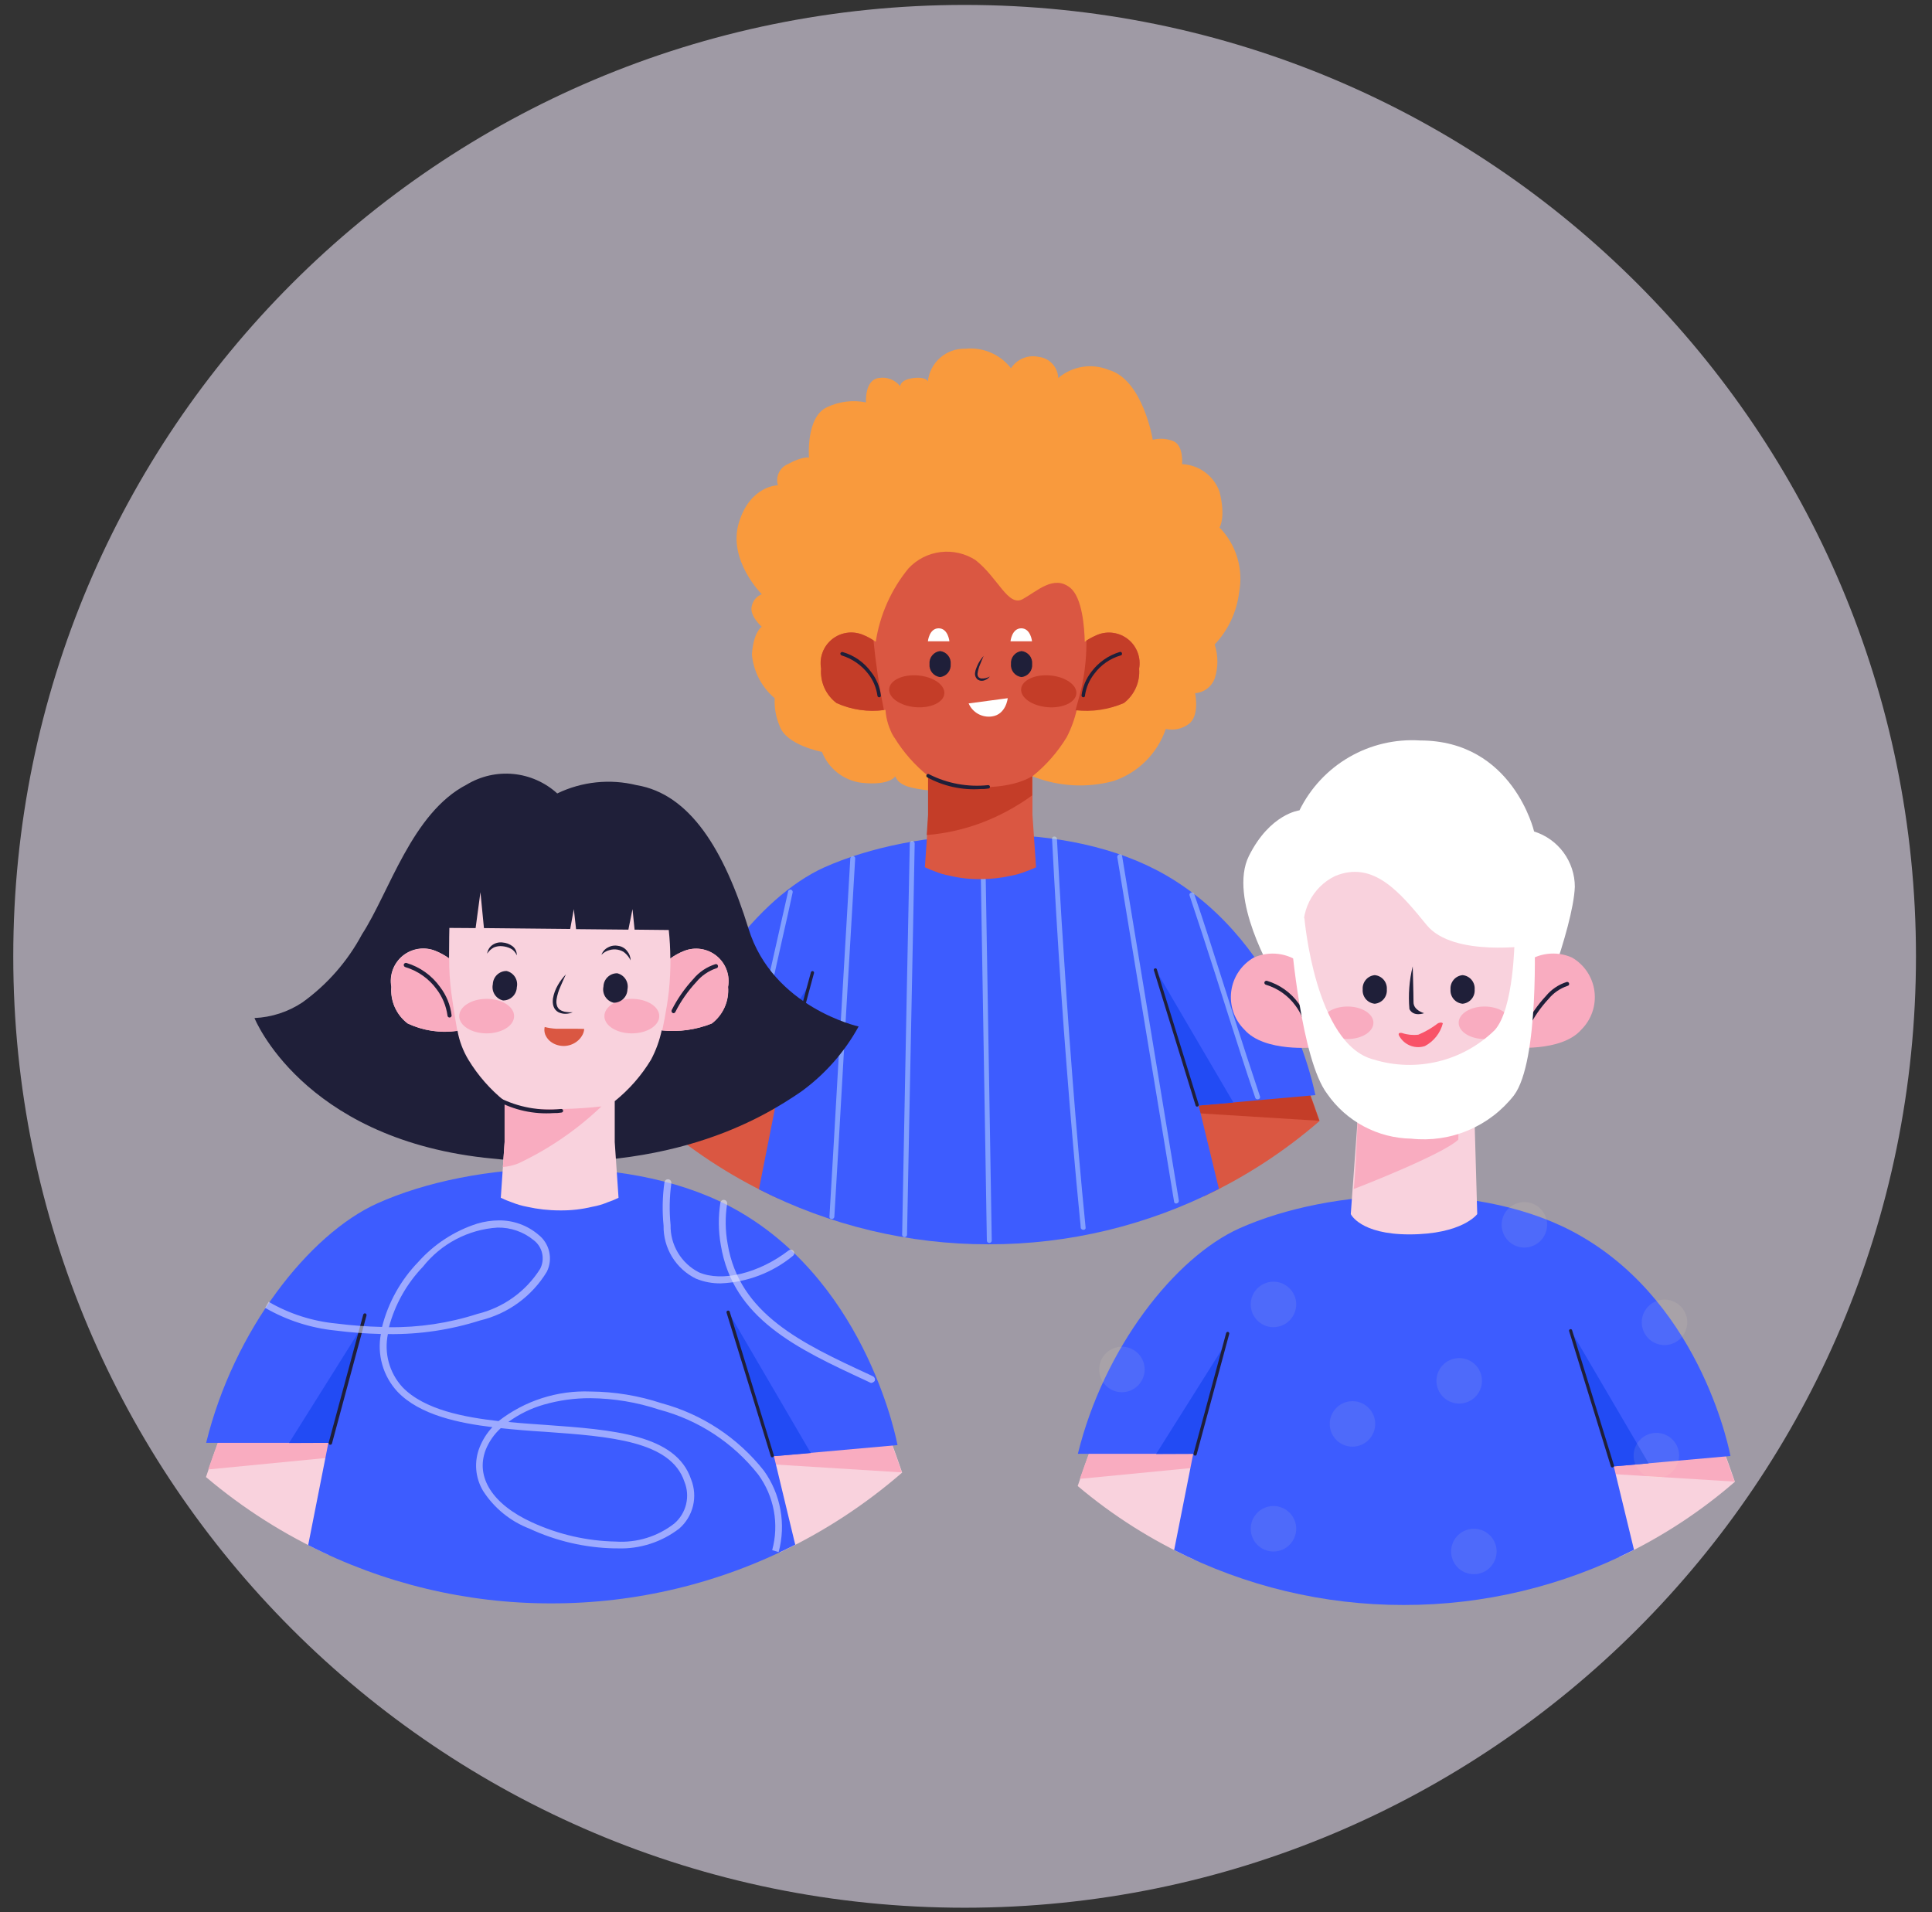<svg width="98" height="97" viewBox="0 0 98 97" fill="none" xmlns="http://www.w3.org/2000/svg">
<rect x="0" y="0" width="98" height="97" fill="#333333" stroke="none"/>
<path opacity="0.56" d="M48.93 96.764C75.582 96.764 97.187 75.159 97.187 48.507C97.187 21.855 75.582 0.25 48.93 0.25C22.278 0.25 0.673 21.855 0.673 48.507C0.673 75.159 22.278 96.764 48.93 96.764Z" fill="#F5ECFF"/>
<path d="M58.638 54.178L61.076 60.678C63.195 59.678 65.167 58.392 66.938 56.857C66.508 55.604 66.138 54.657 66.138 54.657L58.638 54.178Z" fill="#DA5742"/>
<path d="M39.487 60.799L42.033 54.006L34.536 54.484C34.528 54.492 34.081 55.638 33.602 57.073C35.384 58.578 37.364 59.832 39.487 60.799Z" fill="#DA5742"/>
<path d="M58.638 54.178L59.481 56.387L66.92 56.849C66.515 55.687 66.138 54.656 66.138 54.656L58.638 54.178Z" fill="#C43D28"/>
<path d="M42.11 53.766L41.264 55.975L33.71 56.709C34.115 55.555 34.61 54.244 34.61 54.244L42.11 53.766Z" fill="#C43D28"/>
<path d="M41.794 44.003C38.521 45.487 34.933 50.071 33.611 55.446H39.463L38.496 60.327C42.103 62.164 46.094 63.119 50.142 63.114C54.206 63.121 58.212 62.157 61.829 60.303L60.804 56.074L66.722 55.546C66.714 55.546 65.35 47.961 59.11 44.375C54.111 41.505 46.406 41.937 41.794 44.003Z" fill="#3D5CFF"/>
<path opacity="0.467" d="M42.719 50.599C42.574 52.983 42.446 55.357 42.306 57.739C42.231 59.066 42.149 60.394 42.074 61.712C42.066 61.87 42.314 61.87 42.322 61.712C42.463 59.339 42.603 56.972 42.735 54.597C42.867 52.222 43.008 49.849 43.148 47.474C43.222 46.163 43.305 44.852 43.379 43.542C43.387 43.386 43.139 43.386 43.131 43.55C42.991 45.901 42.854 48.25 42.719 50.599Z" fill="#CDECFE"/>
<path opacity="0.467" d="M45.992 50.517C45.942 53.097 45.892 55.686 45.843 58.266C45.819 59.717 45.786 61.176 45.761 62.627C45.761 62.66 45.774 62.692 45.797 62.715C45.82 62.738 45.852 62.751 45.885 62.751C45.918 62.751 45.949 62.738 45.972 62.715C45.996 62.692 46.009 62.66 46.009 62.627C46.058 60.039 46.109 57.45 46.161 54.862L46.315 47.12C46.34 45.678 46.373 44.227 46.397 42.784C46.398 42.751 46.386 42.719 46.363 42.696C46.341 42.672 46.31 42.657 46.277 42.656C46.244 42.655 46.212 42.667 46.188 42.69C46.164 42.712 46.15 42.743 46.149 42.776C46.099 45.356 46.047 47.937 45.992 50.517Z" fill="#CDECFE"/>
<path opacity="0.467" d="M49.852 50.494C49.894 53.137 49.943 55.786 49.984 58.437C50.009 59.929 50.034 61.43 50.058 62.922C50.058 62.955 50.071 62.986 50.094 63.009C50.117 63.033 50.149 63.046 50.182 63.046C50.215 63.046 50.246 63.033 50.269 63.009C50.293 62.986 50.306 62.955 50.306 62.922C50.266 60.271 50.22 57.625 50.175 54.978C50.13 52.331 50.084 49.686 50.042 47.037C50.02 45.547 49.993 44.047 49.968 42.554C49.968 42.521 49.955 42.489 49.931 42.466C49.908 42.443 49.877 42.43 49.844 42.43C49.811 42.43 49.779 42.443 49.756 42.466C49.733 42.489 49.72 42.521 49.72 42.554C49.761 45.201 49.811 47.847 49.852 50.494Z" fill="#CDECFE"/>
<path opacity="0.467" d="M53.572 46.289C53.646 47.589 53.737 48.894 53.82 50.197C53.911 51.516 54.002 52.827 54.109 54.146C54.209 55.446 54.316 56.759 54.431 58.062C54.538 59.315 54.654 60.568 54.778 61.821C54.795 61.969 54.811 62.121 54.819 62.266C54.827 62.411 55.083 62.423 55.067 62.266C54.943 61.021 54.827 59.776 54.72 58.54C54.604 57.24 54.497 55.935 54.398 54.64C54.298 53.321 54.198 52.01 54.109 50.691C54.02 49.372 53.936 48.078 53.853 46.767C53.778 45.514 53.704 44.253 53.638 43L53.613 42.555C53.605 42.39 53.357 42.39 53.365 42.546C53.431 43.791 53.497 45.036 53.572 46.289Z" fill="#CDECFE"/>
<path opacity="0.467" d="M57.795 50.279C58.175 52.579 58.555 54.882 58.936 57.188C59.143 58.441 59.349 59.702 59.556 60.956C59.581 61.113 59.82 61.047 59.796 60.89C59.423 58.622 59.051 56.363 58.676 54.096C58.298 51.796 57.919 49.493 57.539 47.187C57.332 45.93 57.125 44.673 56.919 43.42C56.886 43.263 56.646 43.33 56.676 43.486C57.051 45.753 57.423 48.012 57.795 50.279Z" fill="#CDECFE"/>
<path opacity="0.467" d="M39.09 49.15C38.79 50.45 38.503 51.763 38.222 53.066C38.057 53.816 37.9 54.567 37.74 55.325C37.707 55.482 37.947 55.548 37.98 55.391C38.256 54.064 38.54 52.745 38.834 51.417C39.123 50.117 39.421 48.804 39.71 47.501C39.884 46.751 40.049 46.001 40.21 45.25C40.212 45.222 40.204 45.194 40.187 45.172C40.171 45.149 40.147 45.133 40.12 45.127C40.093 45.12 40.065 45.123 40.04 45.135C40.014 45.147 39.995 45.167 39.983 45.193L39.09 49.15Z" fill="#CDECFE"/>
<path opacity="0.467" d="M61.647 49.421C62.069 50.757 62.498 52.1 62.928 53.436C63.168 54.186 63.416 54.936 63.672 55.678C63.722 55.826 63.961 55.76 63.912 55.612C63.466 54.285 63.036 52.949 62.606 51.612C62.176 50.275 61.754 48.935 61.324 47.599C61.085 46.849 60.834 46.099 60.58 45.357C60.534 45.2 60.291 45.267 60.341 45.423C60.787 46.75 61.217 48.085 61.647 49.421Z" fill="#CDECFE"/>
<path d="M41.058 49.916L37.578 55.448L39.553 55.44L41.058 49.916Z" fill="#224BF4"/>
<path d="M60.804 56.074L62.564 55.923L58.638 49.223L60.804 56.074Z" fill="#224BF4"/>
<path d="M39.537 55.531C39.516 55.525 39.499 55.511 39.488 55.493C39.477 55.474 39.474 55.453 39.478 55.432L41.133 49.315C41.139 49.294 41.153 49.277 41.171 49.266C41.189 49.255 41.211 49.251 41.232 49.256C41.252 49.262 41.27 49.276 41.281 49.294C41.291 49.313 41.295 49.335 41.29 49.356L39.637 55.474C39.632 55.49 39.623 55.505 39.609 55.515C39.596 55.525 39.58 55.531 39.563 55.532L39.537 55.531Z" fill="#1F1F39"/>
<path d="M60.647 56.073L58.531 49.218C58.527 49.208 58.526 49.198 58.526 49.187C58.527 49.177 58.53 49.167 58.535 49.157C58.539 49.148 58.546 49.14 58.554 49.133C58.562 49.126 58.571 49.121 58.581 49.118C58.591 49.114 58.601 49.113 58.612 49.113C58.622 49.114 58.632 49.117 58.642 49.121C58.651 49.126 58.659 49.132 58.666 49.14C58.673 49.148 58.678 49.157 58.681 49.167L60.804 56.023C60.808 56.033 60.809 56.043 60.809 56.054C60.808 56.064 60.805 56.074 60.8 56.084C60.796 56.093 60.789 56.101 60.781 56.108C60.773 56.115 60.764 56.12 60.754 56.123C60.737 56.123 60.729 56.131 60.721 56.131C60.704 56.131 60.688 56.125 60.674 56.114C60.661 56.104 60.651 56.089 60.647 56.073Z" fill="#1F1F39"/>
<path d="M46.24 39.949C45.496 39.783 45.413 39.371 45.413 39.371C45.413 39.371 45.165 39.867 43.677 39.702C43.237 39.64 42.821 39.463 42.472 39.188C42.124 38.912 41.855 38.549 41.693 38.136C41.693 38.136 39.875 37.806 39.544 36.816C39.356 36.375 39.271 35.896 39.296 35.416C38.633 34.855 38.217 34.055 38.14 33.19C38.223 32.035 38.64 31.79 38.64 31.79C38.64 31.79 37.979 31.212 38.14 30.718C38.17 30.588 38.231 30.467 38.318 30.367C38.405 30.266 38.516 30.189 38.64 30.14C38.64 30.14 36.901 28.407 37.479 26.511C38.057 24.614 39.461 24.614 39.461 24.614C39.397 24.406 39.412 24.18 39.505 23.982C39.597 23.784 39.76 23.627 39.961 23.543C40.705 23.131 41.035 23.212 41.035 23.212C41.035 23.212 40.87 21.151 41.944 20.657C42.561 20.361 43.257 20.274 43.928 20.41C43.928 20.41 43.845 19.256 44.589 19.172C44.789 19.14 44.993 19.162 45.182 19.235C45.37 19.309 45.536 19.431 45.661 19.59C45.661 19.59 45.661 19.259 46.322 19.177C46.983 19.096 47.066 19.343 47.066 19.343C47.116 18.878 47.34 18.449 47.693 18.143C48.045 17.836 48.501 17.674 48.968 17.689C49.406 17.644 49.848 17.711 50.253 17.884C50.658 18.058 51.012 18.331 51.282 18.678C51.43 18.451 51.643 18.273 51.894 18.17C52.145 18.067 52.422 18.043 52.687 18.102C52.953 18.131 53.2 18.256 53.382 18.453C53.564 18.65 53.67 18.905 53.679 19.174C54.028 18.877 54.451 18.682 54.902 18.609C55.354 18.536 55.817 18.589 56.241 18.762C57.977 19.256 58.473 22.306 58.473 22.306C58.83 22.214 59.208 22.243 59.547 22.389C60.047 22.636 59.96 23.543 59.96 23.543C60.38 23.56 60.786 23.702 61.124 23.952C61.463 24.201 61.719 24.546 61.86 24.942C62.191 26.262 61.86 26.756 61.86 26.756C62.279 27.186 62.588 27.71 62.761 28.285C62.934 28.859 62.965 29.467 62.852 30.056C62.731 31.044 62.297 31.967 61.614 32.69C61.798 33.252 61.798 33.858 61.614 34.42C61.536 34.625 61.401 34.804 61.226 34.935C61.05 35.067 60.841 35.145 60.622 35.163C60.622 35.163 60.87 36.316 60.291 36.728C60.127 36.849 59.938 36.933 59.739 36.976C59.539 37.018 59.333 37.018 59.134 36.975C58.924 37.588 58.577 38.145 58.118 38.602C57.66 39.059 57.102 39.405 56.489 39.614C55.123 39.983 53.674 39.898 52.361 39.371L47.484 40.114C47.065 40.1 46.648 40.044 46.24 39.949Z" fill="#F99A3D"/>
<path d="M43.777 32.2C44.006 32.289 44.223 32.408 44.422 32.553C44.633 31.181 45.209 29.892 46.091 28.82C46.519 28.366 47.092 28.077 47.711 28.002C48.33 27.927 48.956 28.07 49.48 28.407C50.637 29.314 51.133 30.799 51.88 30.387C52.627 29.974 53.45 29.149 54.28 29.809C54.9 30.305 55.007 31.829 55.024 32.554C55.225 32.413 55.441 32.294 55.669 32.2C55.927 32.095 56.208 32.062 56.483 32.102C56.759 32.143 57.018 32.257 57.234 32.432C57.45 32.608 57.616 32.838 57.712 33.099C57.809 33.359 57.834 33.642 57.785 33.916C57.813 34.249 57.757 34.584 57.621 34.889C57.485 35.195 57.274 35.461 57.008 35.663C56.25 35.964 55.43 36.077 54.619 35.993C54.509 36.48 54.337 36.951 54.107 37.394C53.648 38.149 53.061 38.819 52.371 39.373V41.327L52.553 43.989C52.384 44.072 52.21 44.144 52.032 44.203C51.794 44.299 51.548 44.37 51.296 44.417C50.783 44.533 50.26 44.591 49.734 44.59C49.208 44.599 48.683 44.541 48.172 44.417C47.919 44.374 47.672 44.302 47.436 44.203C47.258 44.144 47.084 44.072 46.915 43.989L47.097 41.327V39.371C46.406 38.819 45.817 38.149 45.357 37.394C45.098 36.975 44.947 36.499 44.917 36.008C44.077 36.126 43.221 36.006 42.446 35.663C42.177 35.462 41.963 35.197 41.825 34.891C41.687 34.585 41.629 34.249 41.657 33.914C41.606 33.64 41.631 33.357 41.728 33.095C41.825 32.833 41.99 32.602 42.207 32.427C42.424 32.251 42.685 32.138 42.961 32.097C43.237 32.057 43.519 32.093 43.777 32.2Z" fill="#DA5742"/>
<path d="M47.075 41.333L47.009 42.356C47.932 42.28 48.84 42.081 49.709 41.763C50.653 41.413 51.544 40.936 52.357 40.344V39.371C50.869 40.278 47.728 39.948 47.075 39.363V41.333Z" fill="#C43D28"/>
<path d="M47.017 39.42C47 39.403 46.989 39.38 46.988 39.355C46.986 39.331 46.994 39.307 47.009 39.288C47.017 39.279 47.027 39.271 47.038 39.266C47.049 39.26 47.061 39.257 47.073 39.256C47.086 39.255 47.098 39.257 47.109 39.261C47.121 39.265 47.132 39.272 47.141 39.28C48.06 39.743 49.093 39.932 50.117 39.824C50.129 39.822 50.141 39.823 50.153 39.826C50.164 39.83 50.175 39.835 50.185 39.843C50.194 39.851 50.202 39.86 50.207 39.871C50.213 39.882 50.216 39.894 50.216 39.906C50.217 39.918 50.215 39.93 50.21 39.942C50.206 39.953 50.199 39.963 50.191 39.972C50.182 39.98 50.172 39.987 50.16 39.991C50.149 39.996 50.137 39.998 50.125 39.997C50.002 40.018 49.877 40.026 49.753 40.022C48.802 40.088 47.852 39.879 47.017 39.42Z" fill="#1F1F39"/>
<path d="M55.109 32.488C55.115 33.192 55.052 33.896 54.919 34.588C54.861 34.962 54.655 35.662 54.555 36.025C55.389 36.122 56.233 35.996 57.002 35.662C57.267 35.458 57.477 35.191 57.612 34.886C57.748 34.581 57.805 34.247 57.779 33.914C57.828 33.64 57.802 33.358 57.705 33.098C57.608 32.837 57.443 32.608 57.227 32.433C57.011 32.258 56.752 32.144 56.477 32.103C56.202 32.062 55.921 32.095 55.663 32.2C55.471 32.28 55.286 32.377 55.109 32.488Z" fill="#C43D28"/>
<path d="M45.34 37.392C45.348 37.408 45.364 37.433 45.373 37.449C45.29 37.285 45.207 37.12 45.133 36.963C45.191 37.095 45.257 37.235 45.34 37.392Z" fill="#C43D28"/>
<path d="M43.769 32.199C43.511 32.093 43.229 32.058 42.953 32.098C42.678 32.139 42.417 32.252 42.201 32.428C41.984 32.603 41.818 32.834 41.721 33.095C41.624 33.357 41.599 33.639 41.649 33.914C41.622 34.247 41.679 34.582 41.815 34.888C41.952 35.193 42.163 35.459 42.43 35.661C43.183 36.002 44.016 36.124 44.835 36.015C44.6 34.846 44.423 33.667 44.306 32.481C44.136 32.37 43.956 32.276 43.769 32.199Z" fill="#C43D28"/>
<path d="M44.505 35.271C44.447 34.87 44.285 34.49 44.034 34.171C43.693 33.733 43.226 33.41 42.695 33.246C42.673 33.239 42.654 33.224 42.642 33.205C42.63 33.185 42.624 33.162 42.627 33.139C42.635 33.117 42.649 33.098 42.669 33.086C42.689 33.073 42.713 33.068 42.736 33.071C43.317 33.236 43.826 33.59 44.182 34.078C44.457 34.424 44.63 34.84 44.682 35.278C44.684 35.29 44.683 35.302 44.679 35.313C44.676 35.324 44.67 35.335 44.662 35.343C44.654 35.352 44.644 35.359 44.633 35.363C44.623 35.368 44.611 35.37 44.599 35.369C44.586 35.37 44.574 35.367 44.562 35.362C44.55 35.358 44.539 35.35 44.531 35.341C44.522 35.332 44.515 35.321 44.511 35.309C44.506 35.297 44.504 35.284 44.505 35.271Z" fill="#1F1F39"/>
<path d="M54.861 35.273C54.917 34.836 55.09 34.422 55.361 34.074C55.722 33.593 56.227 33.241 56.803 33.069C56.815 33.065 56.827 33.064 56.839 33.065C56.852 33.067 56.863 33.071 56.873 33.078C56.884 33.084 56.893 33.093 56.899 33.104C56.906 33.114 56.91 33.126 56.911 33.139C56.915 33.15 56.916 33.162 56.914 33.174C56.913 33.186 56.909 33.197 56.903 33.207C56.897 33.218 56.888 33.226 56.878 33.233C56.868 33.239 56.857 33.244 56.845 33.245C56.309 33.401 55.838 33.729 55.506 34.178C55.255 34.496 55.093 34.876 55.035 35.278C55.036 35.289 55.036 35.301 55.032 35.312C55.029 35.323 55.023 35.334 55.015 35.343C55.007 35.351 54.997 35.358 54.986 35.362C54.975 35.367 54.964 35.369 54.952 35.368C54.94 35.368 54.928 35.366 54.916 35.361C54.905 35.356 54.895 35.349 54.886 35.34C54.878 35.331 54.871 35.321 54.867 35.309C54.862 35.298 54.861 35.286 54.861 35.273Z" fill="#1F1F39"/>
<path d="M47.067 32.529C47.067 32.529 47.133 31.869 47.613 31.869C48.093 31.869 48.159 32.529 48.159 32.529" fill="white"/>
<path d="M51.257 32.529C51.257 32.529 51.323 31.869 51.803 31.869C52.283 31.869 52.349 32.529 52.349 32.529" fill="white"/>
<path d="M49.712 33.706C49.653 33.846 49.611 33.993 49.588 34.144C49.575 34.206 49.587 34.271 49.621 34.325C49.621 34.333 49.629 34.333 49.629 34.34L49.646 34.356C49.658 34.367 49.672 34.375 49.687 34.382C49.714 34.401 49.745 34.412 49.778 34.414C49.928 34.424 50.078 34.389 50.208 34.315C50.156 34.38 50.092 34.433 50.018 34.471C49.94 34.516 49.85 34.537 49.76 34.531C49.714 34.526 49.669 34.512 49.629 34.489C49.606 34.481 49.587 34.467 49.571 34.449L49.546 34.423C49.536 34.414 49.527 34.403 49.521 34.391C49.466 34.311 49.444 34.214 49.46 34.118C49.471 34.033 49.495 33.949 49.53 33.87C49.555 33.797 49.596 33.722 49.629 33.648C49.703 33.513 49.792 33.386 49.894 33.27C49.827 33.417 49.77 33.569 49.712 33.706Z" fill="#1F1F39"/>
<path d="M49.133 35.678C49.23 35.904 49.4 36.091 49.615 36.211C49.831 36.33 50.079 36.375 50.323 36.338C51.033 36.238 51.117 35.414 51.117 35.414" fill="white"/>
<path d="M47.686 34.342C47.528 34.325 47.384 34.245 47.283 34.122C47.183 33.999 47.135 33.842 47.149 33.683C47.134 33.525 47.182 33.367 47.283 33.244C47.383 33.12 47.528 33.041 47.686 33.023C47.844 33.041 47.989 33.12 48.089 33.244C48.19 33.367 48.238 33.525 48.223 33.683C48.237 33.842 48.189 33.999 48.089 34.122C47.989 34.245 47.844 34.325 47.686 34.342Z" fill="#1F1F39"/>
<path d="M51.819 34.342C51.661 34.325 51.516 34.245 51.416 34.122C51.316 33.999 51.267 33.842 51.282 33.683C51.267 33.525 51.315 33.367 51.416 33.244C51.516 33.12 51.661 33.041 51.819 33.023C51.977 33.041 52.122 33.12 52.222 33.244C52.322 33.367 52.37 33.525 52.356 33.683C52.37 33.842 52.322 33.999 52.222 34.122C52.121 34.245 51.977 34.325 51.819 34.342Z" fill="#1F1F39"/>
<path d="M54.597 35.184C54.559 35.629 53.901 35.936 53.128 35.87C52.355 35.804 51.759 35.389 51.797 34.945C51.835 34.501 52.492 34.194 53.266 34.26C54.039 34.326 54.635 34.74 54.597 35.184Z" fill="#C43D28"/>
<path d="M47.901 35.184C47.863 35.628 47.206 35.935 46.433 35.869C45.66 35.803 45.064 35.389 45.102 34.945C45.14 34.501 45.797 34.194 46.57 34.26C47.343 34.326 47.939 34.74 47.901 35.184Z" fill="#C43D28"/>
<path d="M23.669 39.799C20.893 41.235 19.755 45.245 18.363 47.39C17.631 48.76 16.595 49.943 15.333 50.849C14.611 51.327 13.773 51.599 12.908 51.637C12.908 51.637 15.308 57.661 24.553 58.721C33.798 59.781 38.753 56.655 40.629 55.376C41.837 54.502 42.835 53.372 43.553 52.066C43.553 52.066 39.201 51.103 37.967 47.101C36.733 43.099 34.991 40.272 32.294 39.825C30.944 39.492 29.519 39.64 28.266 40.245C27.651 39.685 26.87 39.339 26.042 39.258C25.213 39.178 24.381 39.368 23.669 39.799Z" fill="#1F1F39"/>
<path d="M36.97 71.846L39.553 78.746C41.798 77.684 43.887 76.32 45.761 74.692C45.306 73.361 44.912 72.354 44.912 72.354L36.97 71.846Z" fill="#F9D2DD"/>
<path d="M16.682 78.877L19.379 71.662L11.437 72.17C11.429 72.179 10.956 73.396 10.448 74.919C12.335 76.518 14.433 77.85 16.682 78.877Z" fill="#F9D2DD"/>
<path d="M36.97 71.846L37.863 74.193L45.743 74.683C45.314 73.446 44.912 72.354 44.912 72.354L36.97 71.846Z" fill="#F9ACC0"/>
<path d="M19.462 71.408L18.562 73.755L10.562 74.534C10.991 73.308 11.516 71.916 11.516 71.916L19.462 71.408Z" fill="#F9ACC0"/>
<path d="M19.134 61.04C15.667 62.607 11.857 67.471 10.457 73.184H16.657L15.632 78.371C19.448 80.32 23.672 81.333 27.957 81.327C32.262 81.333 36.506 80.313 40.338 78.35L39.257 73.858L45.526 73.298C45.526 73.307 44.081 65.251 37.479 61.442C32.189 58.387 24.02 58.842 19.134 61.04Z" fill="#3D5CFF"/>
<path d="M18.346 67.318L14.66 73.193L16.753 73.184L18.346 67.318Z" fill="#224BF4"/>
<path d="M39.264 73.86L41.129 73.702L36.97 66.584L39.264 73.86Z" fill="#224BF4"/>
<path d="M16.735 73.282C16.713 73.276 16.695 73.261 16.683 73.242C16.672 73.223 16.668 73.199 16.672 73.177L18.425 66.68C18.432 66.658 18.446 66.64 18.465 66.628C18.485 66.616 18.508 66.612 18.53 66.617C18.552 66.624 18.57 66.638 18.581 66.658C18.593 66.677 18.596 66.7 18.591 66.722L16.84 73.217C16.835 73.234 16.825 73.25 16.811 73.261C16.797 73.272 16.779 73.278 16.761 73.278L16.735 73.282Z" fill="#1F1F39"/>
<path d="M39.098 73.861L36.856 66.585C36.853 66.575 36.851 66.564 36.852 66.552C36.852 66.541 36.855 66.531 36.86 66.521C36.865 66.511 36.872 66.502 36.88 66.495C36.889 66.488 36.899 66.482 36.909 66.479C36.92 66.475 36.931 66.474 36.942 66.475C36.953 66.475 36.963 66.478 36.973 66.483C36.983 66.488 36.992 66.495 36.999 66.504C37.006 66.512 37.011 66.522 37.014 66.532L39.251 73.808C39.255 73.819 39.256 73.829 39.256 73.84C39.255 73.851 39.252 73.862 39.247 73.872C39.242 73.882 39.235 73.89 39.227 73.897C39.218 73.904 39.209 73.91 39.198 73.913C39.189 73.913 39.181 73.922 39.172 73.922C39.155 73.921 39.139 73.914 39.126 73.903C39.113 73.892 39.103 73.878 39.098 73.861Z" fill="#1F1F39"/>
<path d="M34.685 48.24C34.443 48.336 34.213 48.463 34.002 48.617C34 48.134 33.974 47.652 33.923 47.172L32.189 47.154L32.084 46.112L31.874 47.154L29.221 47.128L29.107 46.112L28.923 47.119L24.548 47.075L24.37 45.254L24.125 47.075L22.794 47.066C22.794 47.066 22.777 47.793 22.777 48.607C22.565 48.456 22.335 48.33 22.094 48.231C21.82 48.118 21.521 48.082 21.229 48.125C20.936 48.168 20.66 48.289 20.43 48.475C20.2 48.662 20.025 48.907 19.922 49.185C19.82 49.463 19.794 49.763 19.848 50.054C19.819 50.408 19.88 50.763 20.024 51.087C20.169 51.412 20.393 51.694 20.675 51.909C21.463 52.281 22.344 52.409 23.205 52.277C23.297 52.797 23.485 53.296 23.757 53.748C24.243 54.55 24.866 55.26 25.596 55.848V57.924L25.403 60.754C25.582 60.842 25.767 60.918 25.955 60.982C26.207 61.083 26.468 61.16 26.734 61.21C27.277 61.332 27.832 61.394 28.389 61.394C28.947 61.403 29.503 61.341 30.044 61.21C30.312 61.164 30.573 61.087 30.823 60.982C31.012 60.918 31.197 60.842 31.375 60.754L31.182 57.926V55.854C31.913 55.266 32.535 54.556 33.021 53.754C33.27 53.285 33.453 52.784 33.564 52.265C34.423 52.354 35.292 52.234 36.094 51.915C36.379 51.701 36.605 51.419 36.75 51.094C36.895 50.77 36.956 50.413 36.926 50.059C36.979 49.769 36.953 49.469 36.851 49.193C36.748 48.916 36.573 48.672 36.344 48.486C36.115 48.3 35.84 48.179 35.548 48.136C35.257 48.093 34.959 48.129 34.685 48.24Z" fill="#F9D2DD"/>
<path d="M22.102 48.24C21.828 48.128 21.53 48.092 21.237 48.135C20.945 48.178 20.669 48.299 20.439 48.485C20.21 48.671 20.035 48.916 19.932 49.193C19.83 49.471 19.804 49.771 19.857 50.061C19.828 50.415 19.889 50.77 20.033 51.094C20.178 51.418 20.402 51.701 20.684 51.915C21.468 52.282 22.341 52.413 23.197 52.292C23.197 52.292 23.022 51.315 22.891 50.342C22.816 49.77 22.781 49.193 22.785 48.615C22.572 48.465 22.343 48.339 22.102 48.24Z" fill="#F9ACC0"/>
<path d="M34.01 48.614C34.011 49.161 33.985 49.708 33.931 50.253C33.818 51.251 33.59 52.267 33.59 52.267C34.447 52.354 35.312 52.233 36.112 51.914C36.393 51.697 36.615 51.414 36.759 51.09C36.903 50.766 36.963 50.411 36.935 50.058C36.988 49.767 36.961 49.468 36.858 49.191C36.755 48.915 36.58 48.671 36.35 48.485C36.121 48.299 35.846 48.178 35.554 48.135C35.262 48.092 34.964 48.128 34.69 48.239C34.449 48.335 34.22 48.461 34.01 48.614Z" fill="#F9ACC0"/>
<path d="M22.698 51.505C22.631 51.022 22.441 50.563 22.146 50.174C21.754 49.638 21.197 49.245 20.561 49.054C20.534 49.046 20.51 49.028 20.496 49.004C20.481 48.979 20.476 48.95 20.481 48.922C20.489 48.895 20.507 48.871 20.532 48.856C20.557 48.842 20.586 48.836 20.614 48.842C21.303 49.047 21.903 49.476 22.321 50.061C22.644 50.481 22.847 50.98 22.908 51.506C22.908 51.534 22.897 51.561 22.877 51.58C22.858 51.6 22.831 51.611 22.803 51.611C22.775 51.611 22.748 51.6 22.729 51.58C22.709 51.561 22.698 51.534 22.698 51.506V51.505Z" fill="#1F1F39"/>
<path d="M34.124 51.382C34.098 51.369 34.078 51.346 34.068 51.319C34.058 51.291 34.059 51.26 34.072 51.233C34.361 50.663 34.727 50.136 35.161 49.666C35.456 49.306 35.851 49.041 36.295 48.903C36.309 48.9 36.324 48.9 36.338 48.902C36.352 48.905 36.365 48.911 36.377 48.919C36.389 48.927 36.398 48.938 36.406 48.951C36.413 48.963 36.417 48.977 36.419 48.991C36.422 49.005 36.422 49.02 36.419 49.034C36.417 49.048 36.411 49.061 36.403 49.073C36.394 49.084 36.383 49.094 36.371 49.101C36.359 49.108 36.345 49.113 36.331 49.114C35.933 49.249 35.582 49.491 35.315 49.814C34.895 50.265 34.541 50.772 34.261 51.321C34.253 51.341 34.24 51.359 34.222 51.371C34.204 51.383 34.183 51.39 34.161 51.391C34.148 51.392 34.136 51.389 34.124 51.382Z" fill="#1F1F39"/>
<path d="M32.049 52.415C31.28 52.415 30.657 52.023 30.657 51.54C30.657 51.057 31.28 50.664 32.049 50.664C32.818 50.664 33.441 51.056 33.441 51.54C33.441 52.024 32.818 52.415 32.049 52.415Z" fill="#F9ACC0"/>
<path d="M24.686 52.415C23.916 52.415 23.294 52.023 23.294 51.54C23.294 51.057 23.916 50.664 24.686 50.664C25.454 50.664 26.078 51.056 26.078 51.54C26.078 52.024 25.454 52.415 24.686 52.415Z" fill="#F9ACC0"/>
<path d="M26.655 56.21C26.29 56.159 25.934 56.058 25.596 55.91V57.933L25.508 59.193C25.779 59.172 26.044 59.111 26.296 59.01C27.846 58.279 29.268 57.303 30.508 56.12C29.229 56.264 27.94 56.294 26.655 56.21Z" fill="#F9ACC0"/>
<path d="M24.975 47.933C25.125 47.827 25.309 47.781 25.491 47.805C25.672 47.818 25.845 47.882 25.991 47.989C26.064 48.043 26.122 48.114 26.16 48.196C26.199 48.278 26.217 48.368 26.212 48.458C26.155 48.313 26.049 48.192 25.912 48.116C25.778 48.049 25.633 48.008 25.483 47.994C25.338 47.978 25.19 47.999 25.054 48.055C24.915 48.128 24.797 48.237 24.712 48.37C24.723 48.283 24.752 48.199 24.798 48.124C24.843 48.048 24.904 47.983 24.975 47.933Z" fill="#1F1F39"/>
<path d="M30.841 48.055C30.998 47.968 31.181 47.94 31.357 47.976C31.446 47.987 31.531 48.016 31.608 48.061C31.686 48.105 31.755 48.164 31.808 48.236C31.922 48.369 31.985 48.537 31.988 48.712C31.92 48.572 31.825 48.447 31.708 48.344C31.657 48.295 31.598 48.256 31.532 48.23C31.497 48.221 31.471 48.204 31.436 48.195L31.331 48.169C31.188 48.143 31.041 48.152 30.902 48.195C30.752 48.235 30.615 48.317 30.508 48.431C30.566 48.267 30.686 48.132 30.841 48.055Z" fill="#1F1F39"/>
<path d="M28.424 50.052C28.331 50.255 28.266 50.47 28.231 50.691C28.224 50.743 28.221 50.796 28.222 50.849C28.226 50.899 28.235 50.949 28.248 50.998C28.272 51.089 28.329 51.169 28.407 51.222C28.499 51.278 28.601 51.314 28.707 51.327C28.82 51.346 28.934 51.352 29.048 51.345C28.937 51.393 28.818 51.419 28.696 51.422C28.569 51.425 28.443 51.398 28.328 51.343C28.207 51.279 28.115 51.168 28.074 51.037C28.054 50.973 28.042 50.907 28.039 50.84C28.038 50.775 28.041 50.711 28.048 50.647C28.089 50.41 28.172 50.182 28.293 49.974C28.407 49.773 28.545 49.588 28.704 49.422C28.608 49.632 28.512 49.842 28.424 50.052Z" fill="#1F1F39"/>
<path d="M26.216 50.072C26.21 50.253 26.134 50.425 26.004 50.551C25.873 50.677 25.698 50.747 25.517 50.746C25.34 50.704 25.187 50.594 25.09 50.441C24.993 50.287 24.96 50.102 24.998 49.925C25.004 49.743 25.08 49.571 25.21 49.445C25.341 49.319 25.516 49.249 25.697 49.251C25.874 49.293 26.027 49.402 26.124 49.556C26.221 49.709 26.254 49.894 26.216 50.072Z" fill="#1F1F39"/>
<path d="M31.827 50.187C31.822 50.368 31.746 50.541 31.615 50.667C31.484 50.793 31.31 50.862 31.128 50.861C30.951 50.819 30.798 50.71 30.701 50.556C30.605 50.403 30.572 50.217 30.61 50.04C30.615 49.858 30.691 49.686 30.822 49.56C30.952 49.434 31.127 49.364 31.309 49.366C31.485 49.408 31.639 49.517 31.735 49.671C31.832 49.824 31.865 50.01 31.827 50.187Z" fill="#1F1F39"/>
<path d="M28.205 52.18H29.011C29.177 52.18 29.37 52.18 29.633 52.189C29.626 52.313 29.587 52.434 29.519 52.539C29.457 52.643 29.378 52.734 29.283 52.81C29.087 52.968 28.843 53.054 28.591 53.055C28.459 53.054 28.329 53.03 28.205 52.985C28.082 52.941 27.969 52.873 27.872 52.785C27.777 52.697 27.703 52.589 27.654 52.469C27.61 52.348 27.601 52.217 27.628 52.092C27.817 52.139 28.01 52.169 28.205 52.18Z" fill="#DA5742"/>
<path d="M25.184 55.822C25.166 55.804 25.155 55.779 25.153 55.754C25.151 55.728 25.159 55.702 25.175 55.682C25.192 55.662 25.217 55.65 25.243 55.649C25.269 55.647 25.295 55.656 25.315 55.673C26.289 56.164 27.384 56.364 28.468 56.248C28.492 56.247 28.516 56.255 28.534 56.272C28.552 56.288 28.563 56.311 28.564 56.335C28.566 56.36 28.557 56.384 28.541 56.402C28.524 56.42 28.501 56.431 28.477 56.432C28.347 56.453 28.215 56.462 28.083 56.458C27.076 56.529 26.069 56.308 25.184 55.822Z" fill="#1F1F39"/>
<path opacity="0.55" d="M35.306 64.858C34.804 64.613 34.383 64.23 34.091 63.754C33.8 63.277 33.65 62.728 33.66 62.17C33.586 61.435 33.601 60.694 33.704 59.964C33.713 59.918 33.738 59.877 33.775 59.849C33.813 59.821 33.859 59.809 33.905 59.814C33.951 59.822 33.991 59.847 34.019 59.885C34.047 59.922 34.059 59.968 34.054 60.014C33.957 60.717 33.944 61.429 34.015 62.135C34.005 62.629 34.133 63.117 34.388 63.541C34.642 63.966 35.01 64.31 35.451 64.535C36.615 65.042 38.494 64.587 40.008 63.422C40.027 63.408 40.048 63.398 40.07 63.392C40.092 63.386 40.115 63.385 40.138 63.388C40.161 63.392 40.183 63.399 40.203 63.411C40.222 63.423 40.239 63.438 40.253 63.457C40.267 63.475 40.277 63.496 40.283 63.518C40.288 63.54 40.29 63.564 40.286 63.586C40.283 63.609 40.276 63.631 40.264 63.651C40.252 63.67 40.237 63.688 40.218 63.702C39.185 64.551 37.904 65.04 36.567 65.095C36.135 65.102 35.706 65.022 35.306 64.858Z" fill="#EAEAFF"/>
<path opacity="0.55" d="M44.124 70.121L43.914 70.021C40.446 68.414 37.172 66.89 36.561 63.143C36.437 62.436 36.43 61.714 36.541 61.006C36.544 60.983 36.552 60.961 36.565 60.941C36.577 60.921 36.593 60.904 36.611 60.891C36.63 60.877 36.652 60.868 36.674 60.863C36.697 60.858 36.72 60.858 36.743 60.863C36.766 60.866 36.787 60.874 36.806 60.887C36.825 60.899 36.842 60.914 36.855 60.933C36.868 60.952 36.877 60.973 36.882 60.995C36.887 61.017 36.887 61.04 36.883 61.063C36.778 61.735 36.787 62.42 36.909 63.09C37.496 66.654 40.683 68.142 44.071 69.71L44.281 69.81C44.322 69.831 44.355 69.867 44.371 69.91C44.387 69.954 44.386 70.002 44.369 70.046C44.326 70.1 44.263 70.136 44.194 70.146C44.169 70.143 44.145 70.134 44.124 70.121Z" fill="#EAEAFF"/>
<path opacity="0.55" d="M39.5 78.728L39.169 78.627C39.346 77.976 39.375 77.293 39.252 76.629C39.129 75.965 38.859 75.337 38.46 74.791C37.188 73.179 35.427 72.024 33.441 71.501C32.315 71.126 31.138 70.93 29.951 70.919C29.155 70.915 28.363 71.023 27.598 71.242C26.946 71.427 26.332 71.727 25.785 72.126C26.416 72.189 27.085 72.234 27.675 72.275C31.075 72.52 34.294 72.751 35.058 75.043C35.227 75.468 35.26 75.936 35.153 76.381C35.045 76.826 34.803 77.228 34.458 77.529C33.562 78.22 32.454 78.577 31.323 78.537H31.175C29.682 78.507 28.212 78.167 26.858 77.537C25.889 77.165 25.064 76.493 24.503 75.62C24.306 75.29 24.187 74.919 24.157 74.537C24.127 74.154 24.185 73.769 24.328 73.412C24.478 73.033 24.698 72.686 24.976 72.388C23.335 72.189 21.304 71.793 20.16 70.588C19.801 70.201 19.538 69.734 19.392 69.226C19.246 68.718 19.221 68.183 19.319 67.663C18.552 67.644 17.786 67.586 17.025 67.489C15.766 67.363 14.547 66.971 13.451 66.338L13.627 66.031C14.679 66.641 15.849 67.016 17.059 67.132C17.829 67.229 18.603 67.287 19.379 67.306C19.693 66.065 20.327 64.927 21.218 64.007C22.023 63.105 23.053 62.435 24.203 62.066C24.562 61.959 24.933 61.903 25.307 61.901C26.039 61.894 26.749 62.151 27.307 62.624C27.584 62.84 27.778 63.144 27.857 63.486C27.936 63.827 27.895 64.186 27.74 64.501C27.368 65.118 26.877 65.654 26.295 66.079C25.713 66.505 25.052 66.809 24.351 66.977C22.849 67.455 21.279 67.689 19.702 67.668H19.676C19.578 68.141 19.592 68.63 19.718 69.095C19.845 69.561 20.079 69.99 20.403 70.347C21.521 71.522 23.603 71.891 25.288 72.081C26.619 71.046 28.272 70.514 29.956 70.581C31.18 70.59 32.394 70.79 33.556 71.174C35.611 71.727 37.434 72.929 38.751 74.6C39.173 75.19 39.459 75.865 39.587 76.579C39.716 77.292 39.685 78.025 39.496 78.725L39.5 78.728ZM25.4 72.441C25.067 72.743 24.807 73.117 24.638 73.534C24.104 74.927 24.985 76.305 26.994 77.221C28.328 77.833 29.774 78.164 31.241 78.192C32.309 78.261 33.365 77.933 34.208 77.273C34.504 77.017 34.712 76.675 34.803 76.295C34.894 75.915 34.864 75.516 34.716 75.153C34.023 73.082 30.923 72.859 27.641 72.624C26.872 72.579 26.118 72.516 25.4 72.439V72.441ZM25.236 62.266C24.501 62.313 23.784 62.515 23.132 62.858C22.48 63.201 21.908 63.676 21.451 64.254C20.627 65.113 20.034 66.168 19.729 67.319C21.253 67.339 22.77 67.112 24.22 66.644C25.536 66.324 26.676 65.505 27.399 64.359C27.525 64.116 27.56 63.836 27.499 63.569C27.439 63.302 27.285 63.065 27.066 62.901C26.551 62.479 25.902 62.254 25.236 62.266Z" fill="#EAEAFF"/>
<path d="M75.09 48.449C74.855 48.296 74.585 48.205 74.305 48.185C74.006 48.141 73.701 48.187 73.428 48.317C73.399 48.333 73.365 48.337 73.334 48.33C73.302 48.322 73.273 48.302 73.255 48.275C73.239 48.248 73.234 48.215 73.242 48.185C73.249 48.154 73.269 48.127 73.296 48.111C73.616 47.952 73.976 47.895 74.329 47.946C74.658 47.97 74.975 48.081 75.246 48.268C75.27 48.289 75.285 48.319 75.288 48.351C75.292 48.383 75.283 48.415 75.263 48.441C75.238 48.463 75.206 48.475 75.172 48.474C75.143 48.473 75.115 48.465 75.09 48.449Z" fill="#1F1F39"/>
<path d="M68.576 48.432C68.556 48.407 68.547 48.375 68.55 48.343C68.554 48.31 68.569 48.281 68.593 48.259C68.864 48.071 69.181 47.96 69.51 47.938C69.863 47.887 70.224 47.944 70.544 48.103C70.572 48.121 70.592 48.149 70.599 48.182C70.607 48.214 70.602 48.248 70.585 48.276C70.567 48.304 70.539 48.325 70.506 48.332C70.474 48.34 70.439 48.334 70.411 48.317C70.138 48.188 69.833 48.142 69.535 48.185C69.255 48.205 68.985 48.296 68.75 48.449C68.728 48.465 68.702 48.474 68.676 48.474C68.638 48.473 68.603 48.458 68.576 48.432Z" fill="#1F1F39"/>
<path d="M79.702 72.481L82.14 78.981C84.259 77.98 86.232 76.695 88.002 75.159C87.572 73.906 87.202 72.96 87.202 72.96L79.702 72.481Z" fill="#F9D2DD"/>
<path d="M60.551 79.1L63.097 72.307L55.6 72.785C55.592 72.793 55.145 73.939 54.666 75.374C56.448 76.879 58.428 78.133 60.551 79.1Z" fill="#F9D2DD"/>
<path d="M79.702 72.481L80.545 74.689L87.984 75.151C87.579 73.99 87.202 72.959 87.202 72.959L79.702 72.481Z" fill="#F9ACC0"/>
<path d="M63.173 72.068L62.328 74.277L54.773 75.011C55.178 73.857 55.673 72.546 55.673 72.546L63.173 72.068Z" fill="#F9ACC0"/>
<path d="M62.865 62.306C59.592 63.782 55.996 68.366 54.674 73.741H60.526L59.559 78.621C63.163 80.458 67.152 81.413 71.197 81.408C75.259 81.415 79.265 80.455 82.884 78.608L81.859 74.379L87.777 73.851C87.777 73.859 86.413 66.275 80.177 62.688C75.189 59.808 67.474 60.241 62.865 62.306Z" fill="#3D5CFF"/>
<path d="M62.122 68.219L58.642 73.751L60.617 73.743L62.122 68.219Z" fill="#224BF4"/>
<path d="M81.868 74.376L83.628 74.225L79.702 67.525L81.868 74.376Z" fill="#224BF4"/>
<g opacity="0.451">
<g opacity="0.451">
<path opacity="0.451" d="M68.601 73.378C68.373 73.378 68.15 73.309 67.96 73.182C67.771 73.055 67.624 72.875 67.537 72.664C67.45 72.453 67.427 72.221 67.472 71.997C67.517 71.774 67.627 71.568 67.789 71.407C67.95 71.246 68.156 71.137 68.38 71.092C68.603 71.048 68.835 71.071 69.046 71.158C69.257 71.246 69.437 71.394 69.563 71.584C69.69 71.773 69.758 71.996 69.758 72.224C69.757 72.531 69.635 72.824 69.418 73.041C69.201 73.257 68.907 73.379 68.601 73.378Z" fill="#F9EDC7"/>
<path opacity="0.451" d="M74.015 71.193C73.787 71.192 73.564 71.124 73.374 70.997C73.185 70.87 73.038 70.689 72.951 70.478C72.864 70.267 72.841 70.035 72.886 69.812C72.931 69.588 73.041 69.383 73.203 69.222C73.364 69.061 73.57 68.951 73.794 68.907C74.017 68.862 74.249 68.885 74.46 68.973C74.671 69.06 74.851 69.208 74.978 69.398C75.104 69.588 75.172 69.811 75.172 70.039C75.171 70.345 75.049 70.639 74.832 70.855C74.615 71.072 74.321 71.193 74.015 71.193Z" fill="#F9EDC7"/>
<path opacity="0.451" d="M64.593 67.318C64.365 67.317 64.142 67.249 63.953 67.122C63.763 66.995 63.616 66.814 63.529 66.603C63.442 66.392 63.42 66.16 63.464 65.937C63.509 65.713 63.619 65.508 63.781 65.347C63.943 65.186 64.148 65.076 64.372 65.032C64.596 64.987 64.828 65.01 65.038 65.098C65.249 65.185 65.429 65.333 65.556 65.523C65.682 65.713 65.75 65.936 65.75 66.164C65.749 66.47 65.627 66.764 65.41 66.98C65.193 67.197 64.899 67.318 64.593 67.318Z" fill="#F9EDC7"/>
<path opacity="0.451" d="M64.593 78.697C64.365 78.696 64.142 78.628 63.953 78.501C63.763 78.374 63.616 78.193 63.529 77.982C63.442 77.771 63.42 77.539 63.464 77.316C63.509 77.092 63.619 76.887 63.781 76.726C63.943 76.564 64.148 76.455 64.372 76.411C64.596 76.366 64.828 76.389 65.038 76.477C65.249 76.564 65.429 76.712 65.556 76.902C65.682 77.092 65.75 77.315 65.75 77.543C65.749 77.849 65.627 78.143 65.41 78.359C65.193 78.576 64.899 78.697 64.593 78.697Z" fill="#F9EDC7"/>
<path opacity="0.451" d="M74.759 79.849C74.531 79.848 74.308 79.78 74.119 79.653C73.929 79.526 73.782 79.346 73.695 79.135C73.608 78.924 73.586 78.692 73.63 78.468C73.675 78.244 73.785 78.039 73.947 77.878C74.109 77.717 74.314 77.607 74.538 77.563C74.762 77.519 74.993 77.542 75.204 77.629C75.415 77.717 75.595 77.865 75.722 78.054C75.848 78.244 75.916 78.467 75.916 78.695C75.915 79.001 75.793 79.295 75.576 79.511C75.359 79.728 75.065 79.849 74.759 79.849Z" fill="#F9EDC7"/>
<path opacity="0.451" d="M84.016 74.986C83.788 74.985 83.565 74.917 83.375 74.79C83.186 74.663 83.039 74.482 82.952 74.271C82.865 74.06 82.842 73.828 82.887 73.605C82.932 73.381 83.042 73.176 83.204 73.015C83.365 72.854 83.571 72.744 83.795 72.7C84.019 72.655 84.25 72.678 84.461 72.766C84.672 72.853 84.852 73.001 84.978 73.191C85.105 73.381 85.173 73.604 85.173 73.832C85.172 74.138 85.05 74.432 84.833 74.648C84.616 74.865 84.322 74.986 84.016 74.986Z" fill="#F9EDC7"/>
<path opacity="0.451" d="M56.906 70.617C56.678 70.616 56.455 70.548 56.266 70.421C56.076 70.293 55.929 70.113 55.842 69.902C55.755 69.691 55.733 69.459 55.777 69.236C55.822 69.012 55.932 68.807 56.094 68.645C56.255 68.484 56.461 68.375 56.685 68.331C56.909 68.286 57.141 68.309 57.351 68.397C57.562 68.484 57.742 68.632 57.869 68.822C57.995 69.011 58.063 69.234 58.063 69.463C58.062 69.769 57.94 70.063 57.723 70.279C57.506 70.496 57.212 70.617 56.906 70.617Z" fill="#F9EDC7"/>
<path opacity="0.451" d="M84.429 68.226C84.201 68.225 83.978 68.157 83.788 68.03C83.599 67.903 83.452 67.722 83.365 67.511C83.278 67.301 83.255 67.069 83.3 66.845C83.345 66.621 83.455 66.416 83.617 66.255C83.778 66.094 83.984 65.984 84.208 65.94C84.432 65.896 84.663 65.919 84.874 66.006C85.085 66.094 85.265 66.241 85.392 66.431C85.518 66.621 85.586 66.844 85.586 67.072C85.585 67.378 85.463 67.672 85.246 67.888C85.029 68.105 84.735 68.226 84.429 68.226Z" fill="#F9EDC7"/>
<path opacity="0.451" d="M77.321 63.279C77.093 63.278 76.87 63.21 76.681 63.083C76.491 62.956 76.344 62.775 76.257 62.564C76.17 62.353 76.148 62.121 76.192 61.898C76.237 61.674 76.347 61.469 76.509 61.308C76.671 61.147 76.876 61.037 77.1 60.993C77.324 60.948 77.555 60.971 77.766 61.059C77.977 61.146 78.157 61.294 78.284 61.484C78.41 61.674 78.478 61.897 78.478 62.125C78.477 62.431 78.355 62.725 78.138 62.941C77.921 63.158 77.627 63.279 77.321 63.279Z" fill="#F9EDC7"/>
</g>
</g>
<path d="M60.6 73.832C60.579 73.825 60.562 73.812 60.551 73.793C60.54 73.775 60.536 73.753 60.541 73.733L62.196 67.615C62.202 67.595 62.215 67.578 62.234 67.567C62.252 67.556 62.274 67.552 62.295 67.556C62.315 67.563 62.333 67.577 62.343 67.595C62.354 67.614 62.358 67.636 62.353 67.656L60.7 73.775C60.695 73.791 60.686 73.805 60.672 73.816C60.659 73.826 60.643 73.832 60.626 73.832L60.6 73.832Z" fill="#1F1F39"/>
<path d="M81.71 74.376L79.594 67.521C79.59 67.511 79.589 67.501 79.59 67.49C79.59 67.48 79.593 67.469 79.597 67.46C79.602 67.451 79.609 67.442 79.617 67.436C79.625 67.429 79.634 67.424 79.644 67.421C79.654 67.417 79.664 67.416 79.675 67.416C79.685 67.417 79.695 67.419 79.704 67.424C79.714 67.428 79.722 67.435 79.729 67.443C79.736 67.451 79.741 67.46 79.744 67.47L81.867 74.326C81.871 74.336 81.872 74.346 81.871 74.356C81.871 74.367 81.868 74.377 81.864 74.386C81.859 74.396 81.852 74.404 81.844 74.411C81.836 74.418 81.827 74.423 81.817 74.426C81.8 74.426 81.792 74.434 81.784 74.434C81.767 74.433 81.751 74.427 81.737 74.417C81.724 74.406 81.715 74.392 81.71 74.376Z" fill="#1F1F39"/>
<path d="M63.353 43.411C64.427 41.268 65.915 41.103 65.915 41.103C66.47 39.973 67.347 39.034 68.436 38.403C69.524 37.772 70.775 37.478 72.031 37.558C76.742 37.558 77.817 42.175 77.817 42.175C78.414 42.362 78.936 42.734 79.308 43.237C79.679 43.74 79.881 44.349 79.883 44.975C79.8 47.118 77.8 52.04 77.8 52.04L64.592 49.43C64.592 49.43 62.278 45.558 63.353 43.411Z" fill="white"/>
<path d="M63.593 48.572C63.285 48.751 63.021 48.998 62.824 49.294C62.626 49.59 62.5 49.928 62.454 50.282C62.408 50.635 62.445 50.994 62.561 51.331C62.676 51.668 62.868 51.974 63.121 52.224C64.138 53.395 66.7 53.124 66.7 53.124L66.014 48.877C65.677 48.609 65.273 48.439 64.846 48.386C64.419 48.332 63.986 48.396 63.593 48.572Z" fill="#F9ACC0"/>
<path d="M79.743 48.571C80.051 48.75 80.313 48.997 80.51 49.294C80.707 49.59 80.833 49.928 80.878 50.281C80.924 50.634 80.888 50.992 80.772 51.329C80.657 51.666 80.466 51.972 80.214 52.223C79.197 53.394 76.635 53.122 76.635 53.122L77.321 48.876C77.658 48.608 78.062 48.437 78.49 48.384C78.917 48.33 79.35 48.395 79.743 48.571Z" fill="#F9ACC0"/>
<path d="M66.229 52.256C66.165 51.801 65.986 51.37 65.708 51.003C65.338 50.498 64.812 50.128 64.212 49.948C64.186 49.941 64.164 49.924 64.15 49.901C64.136 49.878 64.131 49.851 64.136 49.824C64.144 49.798 64.161 49.776 64.184 49.762C64.208 49.748 64.236 49.743 64.262 49.748C64.912 49.941 65.478 50.345 65.873 50.895C66.178 51.29 66.37 51.76 66.427 52.255C66.427 52.282 66.417 52.307 66.398 52.326C66.379 52.345 66.354 52.355 66.327 52.355C66.301 52.355 66.275 52.345 66.257 52.326C66.238 52.307 66.227 52.282 66.227 52.255L66.229 52.256Z" fill="#1F1F39"/>
<path d="M77.428 52.14C77.403 52.128 77.384 52.107 77.374 52.08C77.365 52.054 77.366 52.025 77.378 52C77.653 51.463 78.001 50.966 78.412 50.524C78.689 50.186 79.06 49.936 79.478 49.806C79.491 49.804 79.504 49.804 79.517 49.807C79.53 49.81 79.542 49.815 79.553 49.823C79.564 49.831 79.573 49.84 79.58 49.852C79.587 49.863 79.592 49.875 79.594 49.888C79.597 49.901 79.597 49.915 79.594 49.928C79.591 49.941 79.585 49.954 79.578 49.965C79.57 49.976 79.56 49.985 79.549 49.992C79.537 49.999 79.524 50.004 79.511 50.006C79.136 50.133 78.804 50.361 78.552 50.666C78.157 51.09 77.824 51.567 77.561 52.083C77.554 52.102 77.541 52.118 77.525 52.13C77.508 52.141 77.489 52.148 77.469 52.149C77.455 52.151 77.44 52.148 77.428 52.14Z" fill="#1F1F39"/>
<path d="M66.427 53.114C66.856 54.582 67.7 55.896 68.857 56.898L68.518 61.581C68.518 61.581 68.989 62.611 71.485 62.611C74.185 62.611 74.932 61.581 74.932 61.581L74.8 56.972C74.8 56.972 76.486 56.7 77.3 53.666C77.787 51.803 77.924 49.867 77.705 47.953C77.705 47.953 73.717 48.572 72.37 46.922C71.023 45.273 69.667 43.617 67.708 44.441C67.148 44.716 66.693 45.168 66.414 45.726C66.135 46.285 66.046 46.919 66.163 47.532C65.936 49.394 66.025 51.281 66.427 53.114Z" fill="#F9D2DD"/>
<path d="M69.734 50.912C69.557 50.896 69.394 50.81 69.279 50.675C69.165 50.539 69.108 50.363 69.122 50.186C69.109 50.009 69.165 49.834 69.28 49.698C69.394 49.562 69.557 49.477 69.734 49.461C69.911 49.477 70.074 49.562 70.189 49.698C70.303 49.834 70.36 50.009 70.346 50.186C70.36 50.363 70.304 50.539 70.189 50.675C70.075 50.81 69.911 50.896 69.734 50.912Z" fill="#1F1F39"/>
<path d="M74.189 50.912C74.012 50.896 73.849 50.81 73.734 50.675C73.62 50.539 73.563 50.363 73.577 50.186C73.564 50.009 73.62 49.834 73.735 49.698C73.849 49.562 74.013 49.477 74.189 49.461C74.366 49.477 74.529 49.562 74.644 49.698C74.758 49.834 74.815 50.009 74.801 50.186C74.815 50.363 74.759 50.539 74.644 50.675C74.53 50.81 74.366 50.896 74.189 50.912Z" fill="#1F1F39"/>
<path d="M71.493 51.184C71.7 51.596 72.237 51.39 72.237 51.39C72.237 51.39 71.7 51.25 71.7 50.838C71.7 50.426 71.659 49.016 71.659 49.016C71.484 49.724 71.428 50.457 71.493 51.184Z" fill="#1F1F39"/>
<path d="M68.667 60.311C68.708 60.298 73.139 58.588 73.973 57.805C73.973 57.327 73.99 56.972 73.99 56.972C73.118 57.345 72.164 57.487 71.221 57.384C70.408 57.388 69.603 57.223 68.857 56.898C68.867 57.318 68.708 60.146 68.667 60.311Z" fill="#F9ACC0"/>
<path d="M75.304 52.702C74.578 52.702 73.99 52.333 73.99 51.877C73.99 51.421 74.578 51.053 75.304 51.053C76.03 51.053 76.618 51.422 76.618 51.877C76.618 52.332 76.03 52.702 75.304 52.702Z" fill="#F9ACC0"/>
<path d="M68.353 52.702C67.627 52.702 67.039 52.333 67.039 51.877C67.039 51.421 67.627 51.053 68.353 51.053C69.079 51.053 69.667 51.422 69.667 51.877C69.667 52.332 69.079 52.702 68.353 52.702Z" fill="#F9ACC0"/>
<path d="M69.684 53.743C70.748 54.069 71.88 54.102 72.961 53.838C74.042 53.574 75.031 53.023 75.825 52.243C76.792 51.163 76.825 47.692 76.825 47.692L77.833 47.362C77.833 47.362 78.102 53.823 76.792 55.562C76.182 56.34 75.384 56.95 74.473 57.334C73.562 57.718 72.568 57.863 71.585 57.755C70.745 57.741 69.92 57.528 69.178 57.132C68.436 56.736 67.799 56.17 67.32 55.48C66.002 53.743 65.502 47.697 65.502 47.697L66.163 46.543C66.163 46.543 66.702 52.99 69.684 53.743Z" fill="white"/>
<path d="M71.947 52.481C72.302 52.332 72.635 52.138 72.94 51.904C72.94 51.904 73.105 51.822 73.188 51.904C73.125 52.148 73.011 52.378 72.855 52.576C72.698 52.775 72.502 52.939 72.279 53.058C72.055 53.132 71.814 53.132 71.591 53.057C71.367 52.983 71.174 52.839 71.039 52.646C70.791 52.316 71.122 52.398 71.122 52.398C71.387 52.487 71.669 52.515 71.947 52.481Z" fill="#F95368"/>
</svg>
